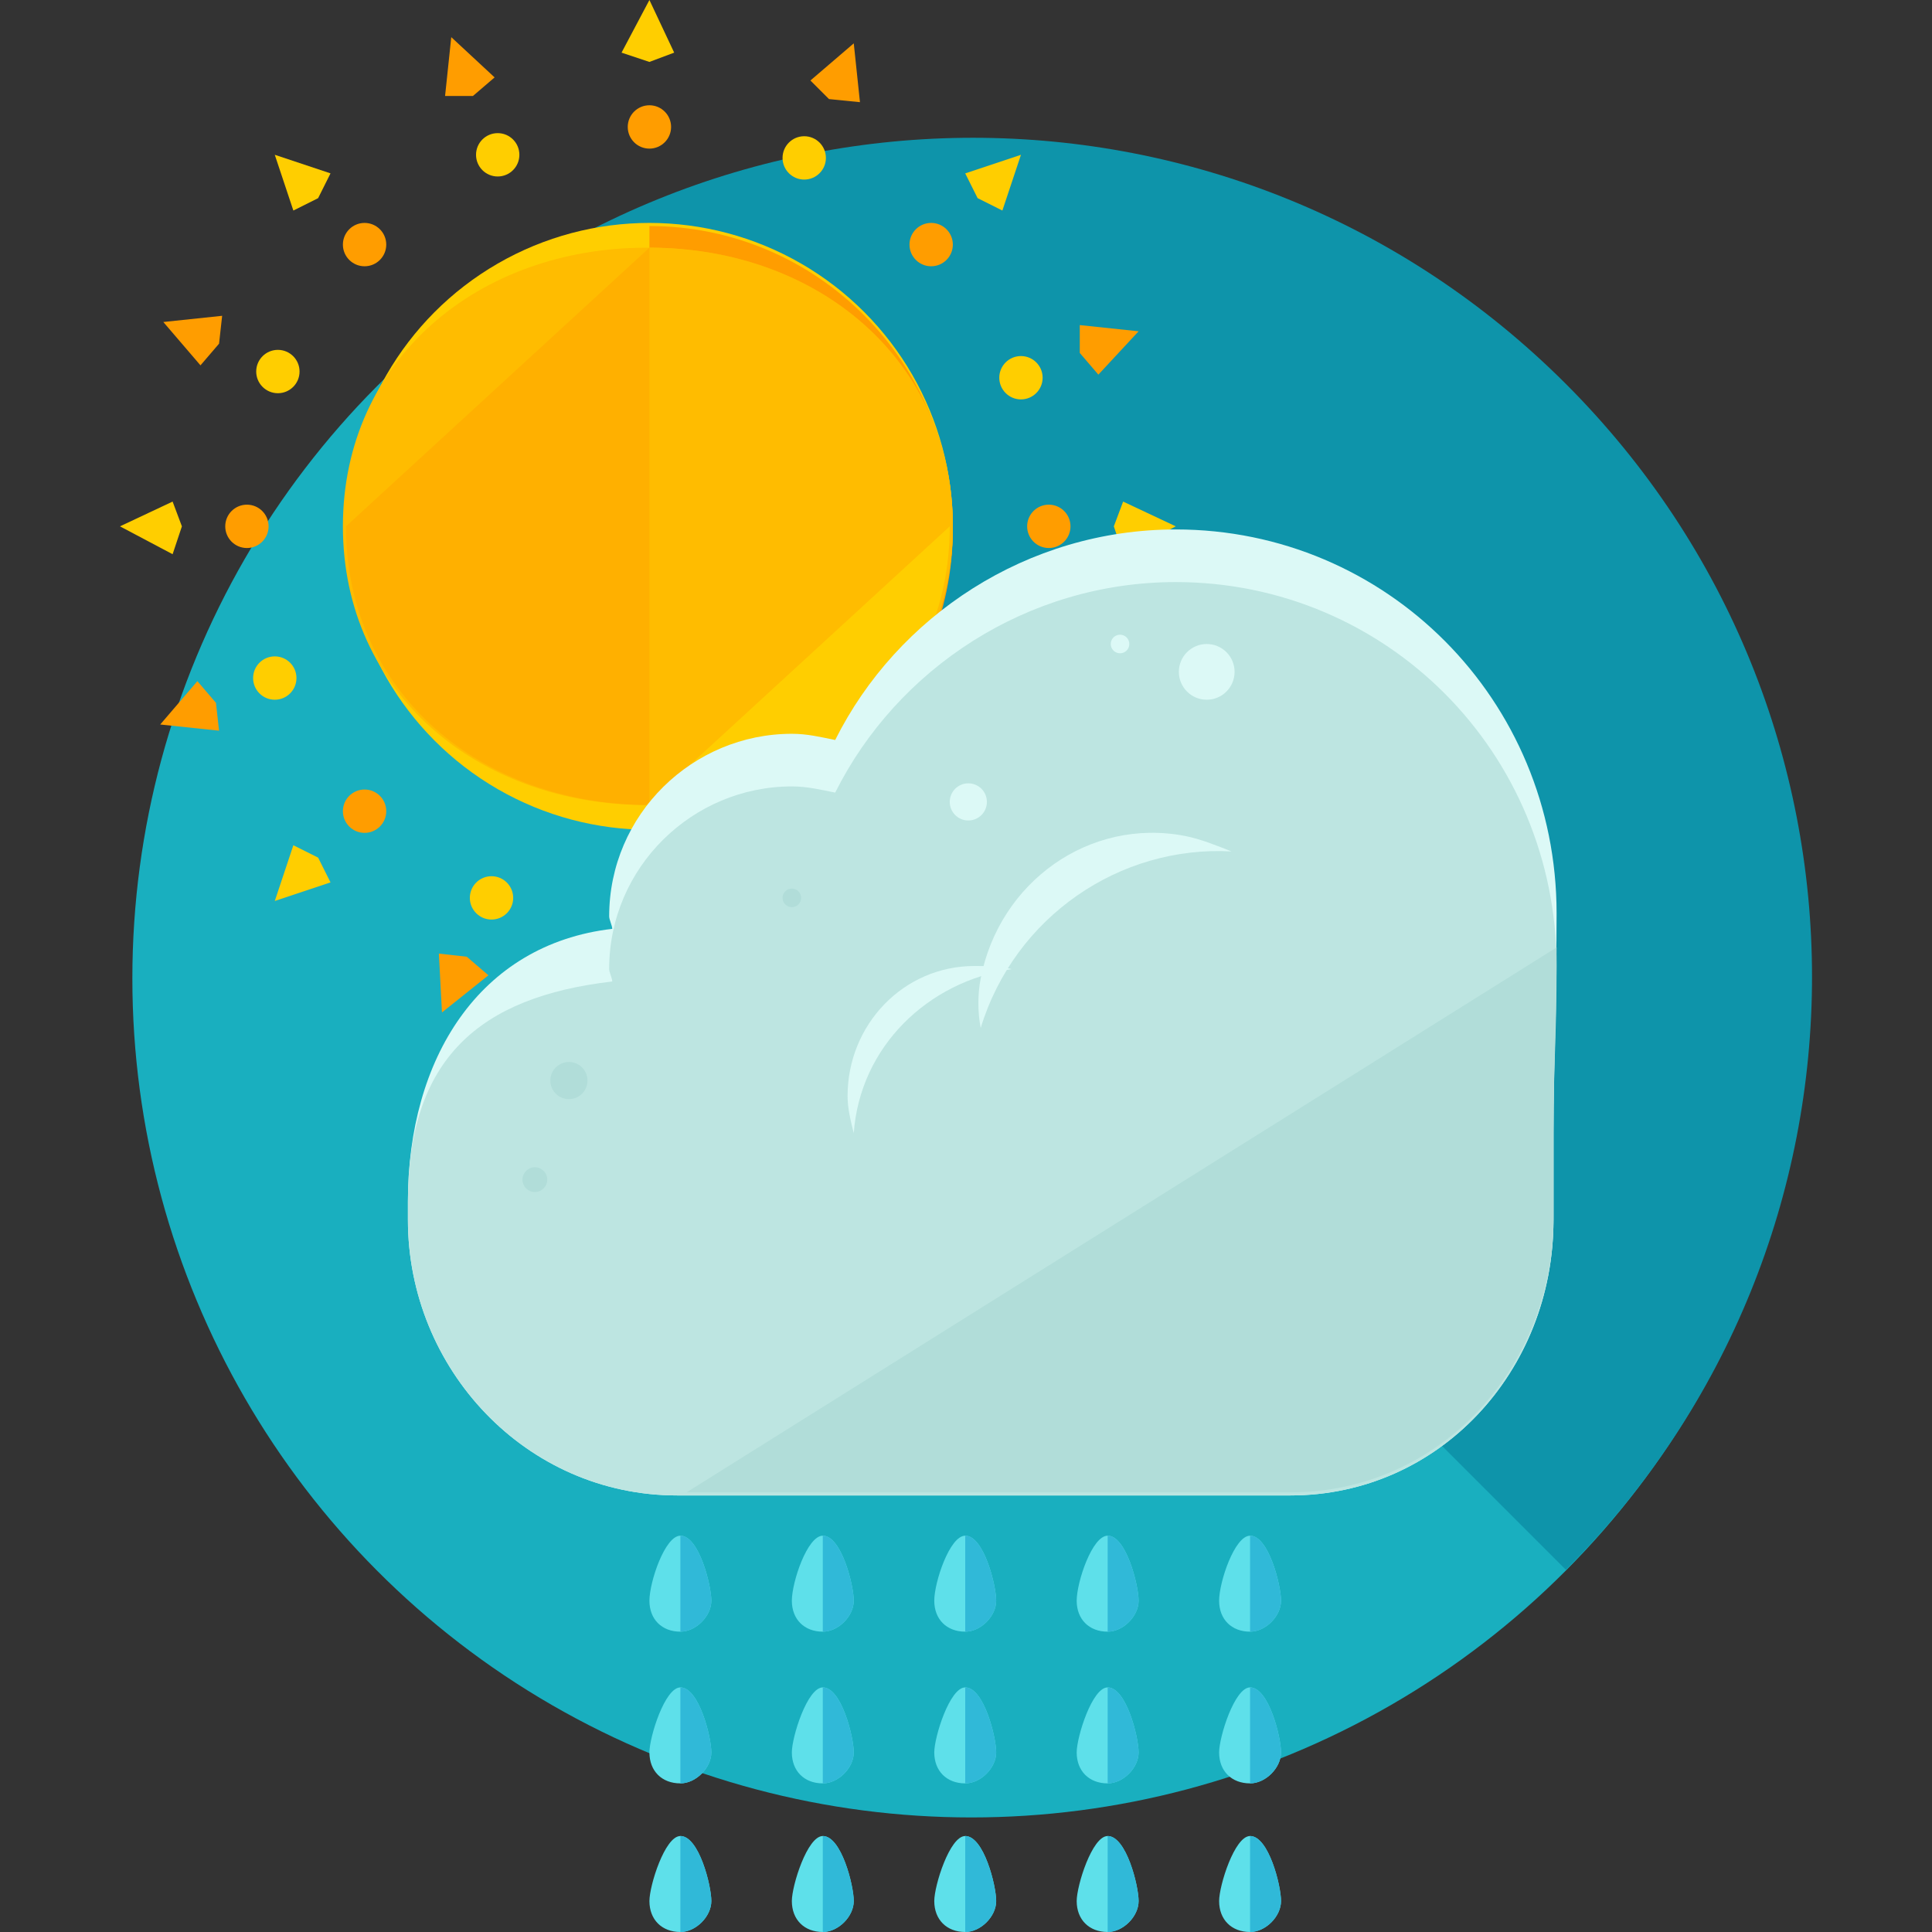 <?xml version="1.0" encoding="iso-8859-1"?>
<!-- Generator: Adobe Illustrator 19.0.0, SVG Export Plug-In . SVG Version: 6.00 Build 0)  -->
<svg version="1.1" id="Layer_1" xmlns="http://www.w3.org/2000/svg" xmlns:xlink="http://www.w3.org/1999/xlink" x="0px" y="0px"
	 viewBox="0 0 499.2 499.2" style="enable-background:new 0 0 499.2 499.2;" xml:space="preserve">
<rect x="0" y="0" width="499.2" height="499.2" fill="#333333" stroke="none"/>
<circle style="fill:#19AFBF;" cx="251" cy="252.8" r="216.8"/>
<path style="fill:#0E94AA;" d="M98.2,99.2c84.8-84.8,221.6-84.8,306.4,0s84.8,221.6,0,306.4"/>
<path style="fill:#5EE0EA;" d="M183.8,413.6c0,4-4,8-8,8c-4.8,0-8-3.2-8-8s4-16.8,8-16.8C180.6,396.8,183.8,409.6,183.8,413.6z"/>
<path style="fill:#30B9D8;" d="M175.8,396.8c4.8,0,8,12.8,8,16.8s-4,8-8,8"/>
<path style="fill:#5EE0EA;" d="M220.6,413.6c0,4-4,8-8,8c-4.8,0-8-3.2-8-8s4-16.8,8-16.8C217.4,396.8,220.6,409.6,220.6,413.6z"/>
<path style="fill:#30B9D8;" d="M212.6,396.8c4.8,0,8,12.8,8,16.8s-4,8-8,8"/>
<path style="fill:#5EE0EA;" d="M257.4,413.6c0,4-4,8-8,8c-4.8,0-8-3.2-8-8s4-16.8,8-16.8C254.2,396.8,257.4,409.6,257.4,413.6z"/>
<path style="fill:#30B9D8;" d="M249.4,396.8c4.8,0,8,12.8,8,16.8s-4,8-8,8"/>
<path style="fill:#5EE0EA;" d="M294.2,413.6c0,4-4,8-8,8c-4.8,0-8-3.2-8-8s4-16.8,8-16.8C291,396.8,294.2,409.6,294.2,413.6z"/>
<path style="fill:#30B9D8;" d="M286.2,396.8c4.8,0,8,12.8,8,16.8s-4,8-8,8"/>
<path style="fill:#5EE0EA;" d="M331,413.6c0,4-4,8-8,8c-4.8,0-8-3.2-8-8s4-16.8,8-16.8C327.8,396.8,331,409.6,331,413.6z"/>
<path style="fill:#30B9D8;" d="M323,396.8c4.8,0,8,12.8,8,16.8s-4,8-8,8"/>
<path style="fill:#5EE0EA;" d="M183.8,452.8c0,4-4,8-8,8c-4.8,0-8-3.2-8-8c0-4,4-16.8,8-16.8C180.6,436,183.8,448.8,183.8,452.8z"/>
<path style="fill:#30B9D8;" d="M175.8,436c4.8,0,8,12.8,8,16.8s-4,8-8,8"/>
<path style="fill:#5EE0EA;" d="M220.6,452.8c0,4-4,8-8,8c-4.8,0-8-3.2-8-8c0-4,4-16.8,8-16.8C217.4,436,220.6,448.8,220.6,452.8z"/>
<path style="fill:#30B9D8;" d="M212.6,436c4.8,0,8,12.8,8,16.8s-4,8-8,8"/>
<path style="fill:#5EE0EA;" d="M257.4,452.8c0,4-4,8-8,8c-4.8,0-8-3.2-8-8c0-4,4-16.8,8-16.8C254.2,436,257.4,448.8,257.4,452.8z"/>
<path style="fill:#30B9D8;" d="M249.4,436c4.8,0,8,12.8,8,16.8s-4,8-8,8"/>
<path style="fill:#5EE0EA;" d="M294.2,452.8c0,4-4,8-8,8c-4.8,0-8-3.2-8-8c0-4,4-16.8,8-16.8C291,436,294.2,448.8,294.2,452.8z"/>
<path style="fill:#30B9D8;" d="M286.2,436c4.8,0,8,12.8,8,16.8s-4,8-8,8"/>
<path style="fill:#5EE0EA;" d="M331,452.8c0,4-4,8-8,8c-4.8,0-8-3.2-8-8c0-4,4-16.8,8-16.8C327.8,436,331,448.8,331,452.8z"/>
<path style="fill:#30B9D8;" d="M323,436c4.8,0,8,12.8,8,16.8s-4,8-8,8"/>
<path style="fill:#5EE0EA;" d="M183.8,491.2c0,4-4,8-8,8c-4.8,0-8-3.2-8-8c0-4,4-16.8,8-16.8C180.6,474.4,183.8,487.2,183.8,491.2z"
	/>
<path style="fill:#30B9D8;" d="M175.8,474.4c4.8,0,8,12.8,8,16.8s-4,8-8,8"/>
<path style="fill:#5EE0EA;" d="M220.6,491.2c0,4-4,8-8,8c-4.8,0-8-3.2-8-8c0-4,4-16.8,8-16.8C217.4,474.4,220.6,487.2,220.6,491.2z"
	/>
<path style="fill:#30B9D8;" d="M212.6,474.4c4.8,0,8,12.8,8,16.8s-4,8-8,8"/>
<path style="fill:#5EE0EA;" d="M257.4,491.2c0,4-4,8-8,8c-4.8,0-8-3.2-8-8c0-4,4-16.8,8-16.8C254.2,474.4,257.4,487.2,257.4,491.2z"
	/>
<path style="fill:#30B9D8;" d="M249.4,474.4c4.8,0,8,12.8,8,16.8s-4,8-8,8"/>
<path style="fill:#5EE0EA;" d="M294.2,491.2c0,4-4,8-8,8c-4.8,0-8-3.2-8-8c0-4,4-16.8,8-16.8C291,474.4,294.2,487.2,294.2,491.2z"/>
<path style="fill:#30B9D8;" d="M286.2,474.4c4.8,0,8,12.8,8,16.8s-4,8-8,8"/>
<path style="fill:#5EE0EA;" d="M331,491.2c0,4-4,8-8,8c-4.8,0-8-3.2-8-8c0-4,4-16.8,8-16.8C327.8,474.4,331,487.2,331,491.2z"/>
<path style="fill:#30B9D8;" d="M323,474.4c4.8,0,8,12.8,8,16.8s-4,8-8,8"/>
<circle style="fill:#FFCE00;" cx="167.8" cy="136" r="78.4"/>
<path style="fill:#FF9D00;" d="M167.8,58.4c43.2,0,78.4,35.2,78.4,78.4s-35.2,78.4-78.4,78.4"/>
<path style="fill:#FFBC00;" d="M245.4,136c0,43.2-35.2,72-78.4,72s-78.4-28.8-78.4-72s35.2-72,78.4-72
	C210.2,64,245.4,92.8,245.4,136z"/>
<path style="fill:#FFB000;" d="M167.8,64c43.2,0,78.4,28.8,78.4,72s-35.2,72-78.4,72s-78.4-28.8-78.4-72"/>
<path style="fill:#FFBC00;" d="M167.8,64c43.2,0,78.4,28.8,78.4,72s-35.2,72-78.4,72"/>
<path style="fill:#FFCE00;" d="M245.4,136c0,43.2-35.2,72-78.4,72"/>
<circle style="fill:#FF9D00;" cx="167.8" cy="32.8" r="5.6"/>
<polygon style="fill:#FFCE00;" points="174.2,13.6 167.8,16 160.6,13.6 167.8,0 "/>
<path style="fill:#FF9D00;" d="M161.4,240c0-3.2,2.4-5.6,5.6-5.6s5.6,2.4,5.6,5.6c0,3.2-2.4,5.6-5.6,5.6S161.4,243.2,161.4,240z"/>
<polygon style="fill:#FFCE00;" points="160.6,259.2 167.8,256.8 174.2,259.2 167.8,272.8 "/>
<circle style="fill:#FF9D00;" cx="240.6" cy="63.2" r="5.6"/>
<polygon style="fill:#FFCE00;" points="259,54.4 252.6,51.2 249.4,44.8 263.8,40 "/>
<circle style="fill:#FF9D00;" cx="94.2" cy="209.6" r="5.6"/>
<polygon style="fill:#FFCE00;" points="75.8,218.4 82.2,221.6 85.4,228 71,232.8 "/>
<circle style="fill:#FF9D00;" cx="271" cy="136" r="5.6"/>
<polygon style="fill:#FFCE00;" points="290.2,143.2 287.8,136 290.2,129.6 303.8,136 "/>
<circle style="fill:#FF9D00;" cx="63.8" cy="136" r="5.6"/>
<polygon style="fill:#FFCE00;" points="44.6,129.6 47,136 44.6,143.2 31,136 "/>
<circle style="fill:#FF9D00;" cx="240.6" cy="209.6" r="5.6"/>
<polygon style="fill:#FFCE00;" points="249.4,228 252.6,221.6 259,218.4 263.8,232.8 "/>
<circle style="fill:#FF9D00;" cx="94.2" cy="63.2" r="5.6"/>
<g>
	<polygon style="fill:#FFCE00;" points="85.4,44.8 82.2,51.2 75.8,54.4 71,40 	"/>
	<circle style="fill:#FFCE00;" cx="207.8" cy="40.8" r="5.6"/>
</g>
<polygon style="fill:#FF9D00;" points="222.2,26.4 214.2,25.6 209.4,20.8 220.6,11.2 "/>
<circle style="fill:#FFCE00;" cx="127" cy="232" r="5.6"/>
<polygon style="fill:#FF9D00;" points="113.4,246.4 120.6,247.2 126.2,252 114.2,261.6 "/>
<circle style="fill:#FFCE00;" cx="263.8" cy="97.6" r="5.6"/>
<polygon style="fill:#FF9D00;" points="283.8,96.8 279,91.2 279,84 294.2,85.6 "/>
<circle style="fill:#FFCE00;" cx="71" cy="175.2" r="5.6"/>
<polygon style="fill:#FF9D00;" points="51,176 55.8,181.6 56.6,188.8 41.4,187.2 "/>
<circle style="fill:#FFCE00;" cx="263" cy="176.8" r="5.6"/>
<polygon style="fill:#FF9D00;" points="277.4,190.4 278.2,183.2 283,177.6 292.6,189.6 "/>
<circle style="fill:#FFCE00;" cx="71.8" cy="96" r="5.6"/>
<polygon style="fill:#FF9D00;" points="57.4,81.6 56.6,88.8 51.8,94.4 42.2,83.2 "/>
<path style="fill:#FFCE00;" d="M200.6,234.4c-1.6-3.2,0-6.4,3.2-8s6.4,0,7.2,3.2c1.6,3.2,0,6.4-3.2,8
	C205.4,239.2,202.2,237.6,200.6,234.4z"/>
<polygon style="fill:#FF9D00;" points="207,252.8 212.6,248 219.8,247.2 218.2,262.4 "/>
<circle style="fill:#FFCE00;" cx="128.6" cy="40" r="5.6"/>
<polygon style="fill:#FF9D00;" points="127.8,20 122.2,24.8 115,24.8 116.6,9.6 "/>
<path style="fill:#DCF9F6;" d="M402.2,236c0-55.2-44-99.2-98.4-99.2c-38.4,0-72,22.4-88,54.4c-4-0.8-7.2-1.6-11.2-1.6
	c-25.6,0-47.2,20.8-47.2,47.2c0,0.8,0.8,2.4,0.8,3.2c-34.4,4-52.8,33.6-52.8,70.4v4.8c0,38.4,30.4,71.2,69.6,71.2h158.4
	c38.4,0,68-32,68-71.2v-22.4C401.4,274.4,402.2,254.4,402.2,236z"/>
<path style="fill:#BDE5E1;" d="M402.2,249.6c0-55.2-44-99.2-98.4-99.2c-38.4,0-72,22.4-88,54.4c-4-0.8-7.2-1.6-11.2-1.6
	c-25.6,0-47.2,20.8-47.2,47.2c0,0.8,0.8,2.4,0.8,3.2c-34.4,4-52.8,20-52.8,56.8v4.8c0,38.4,30.4,71.2,69.6,71.2h158.4
	c38.4,0,68-32,68-71.2v-22.4C401.4,274.4,402.2,268,402.2,249.6z"/>
<path style="fill:#B1DDD9;" d="M177.4,385.6h156c38.4,0,68-32,68-71.2V292c0-17.6,0.8-28,0.8-47.2"/>
<g>
	<path style="fill:#DCF9F6;" d="M261.4,250.4c-3.2-0.8-6.4-0.8-9.6-0.8c-18.4,0-32.8,15.2-32.8,33.6c0,3.2,0.8,6.4,1.6,9.6
		C222.2,270.4,239.8,253.6,261.4,250.4z"/>
	<path style="fill:#DCF9F6;" d="M318.2,220c-4-1.6-8-3.2-12-4c-24.8-4.8-48,12-52.8,36.8c-0.8,4-0.8,8.8,0,12.8
		C262.2,236.8,289.4,218.4,318.2,220z"/>
</g>
<g>
	<circle style="fill:#B1DDD9;" cx="138.2" cy="304.8" r="3.2"/>
	<circle style="fill:#B1DDD9;" cx="147" cy="279.2" r="4.8"/>
	<circle style="fill:#B1DDD9;" cx="204.6" cy="232" r="2.4"/>
</g>
<g>
	<circle style="fill:#DCF9F6;" cx="250.2" cy="207.2" r="4.8"/>
	<circle style="fill:#DCF9F6;" cx="289.4" cy="166.4" r="2.4"/>
	<circle style="fill:#DCF9F6;" cx="311.8" cy="173.6" r="7.2"/>
</g>
<g>
</g>
<g>
</g>
<g>
</g>
<g>
</g>
<g>
</g>
<g>
</g>
<g>
</g>
<g>
</g>
<g>
</g>
<g>
</g>
<g>
</g>
<g>
</g>
<g>
</g>
<g>
</g>
<g>
</g>
</svg>
